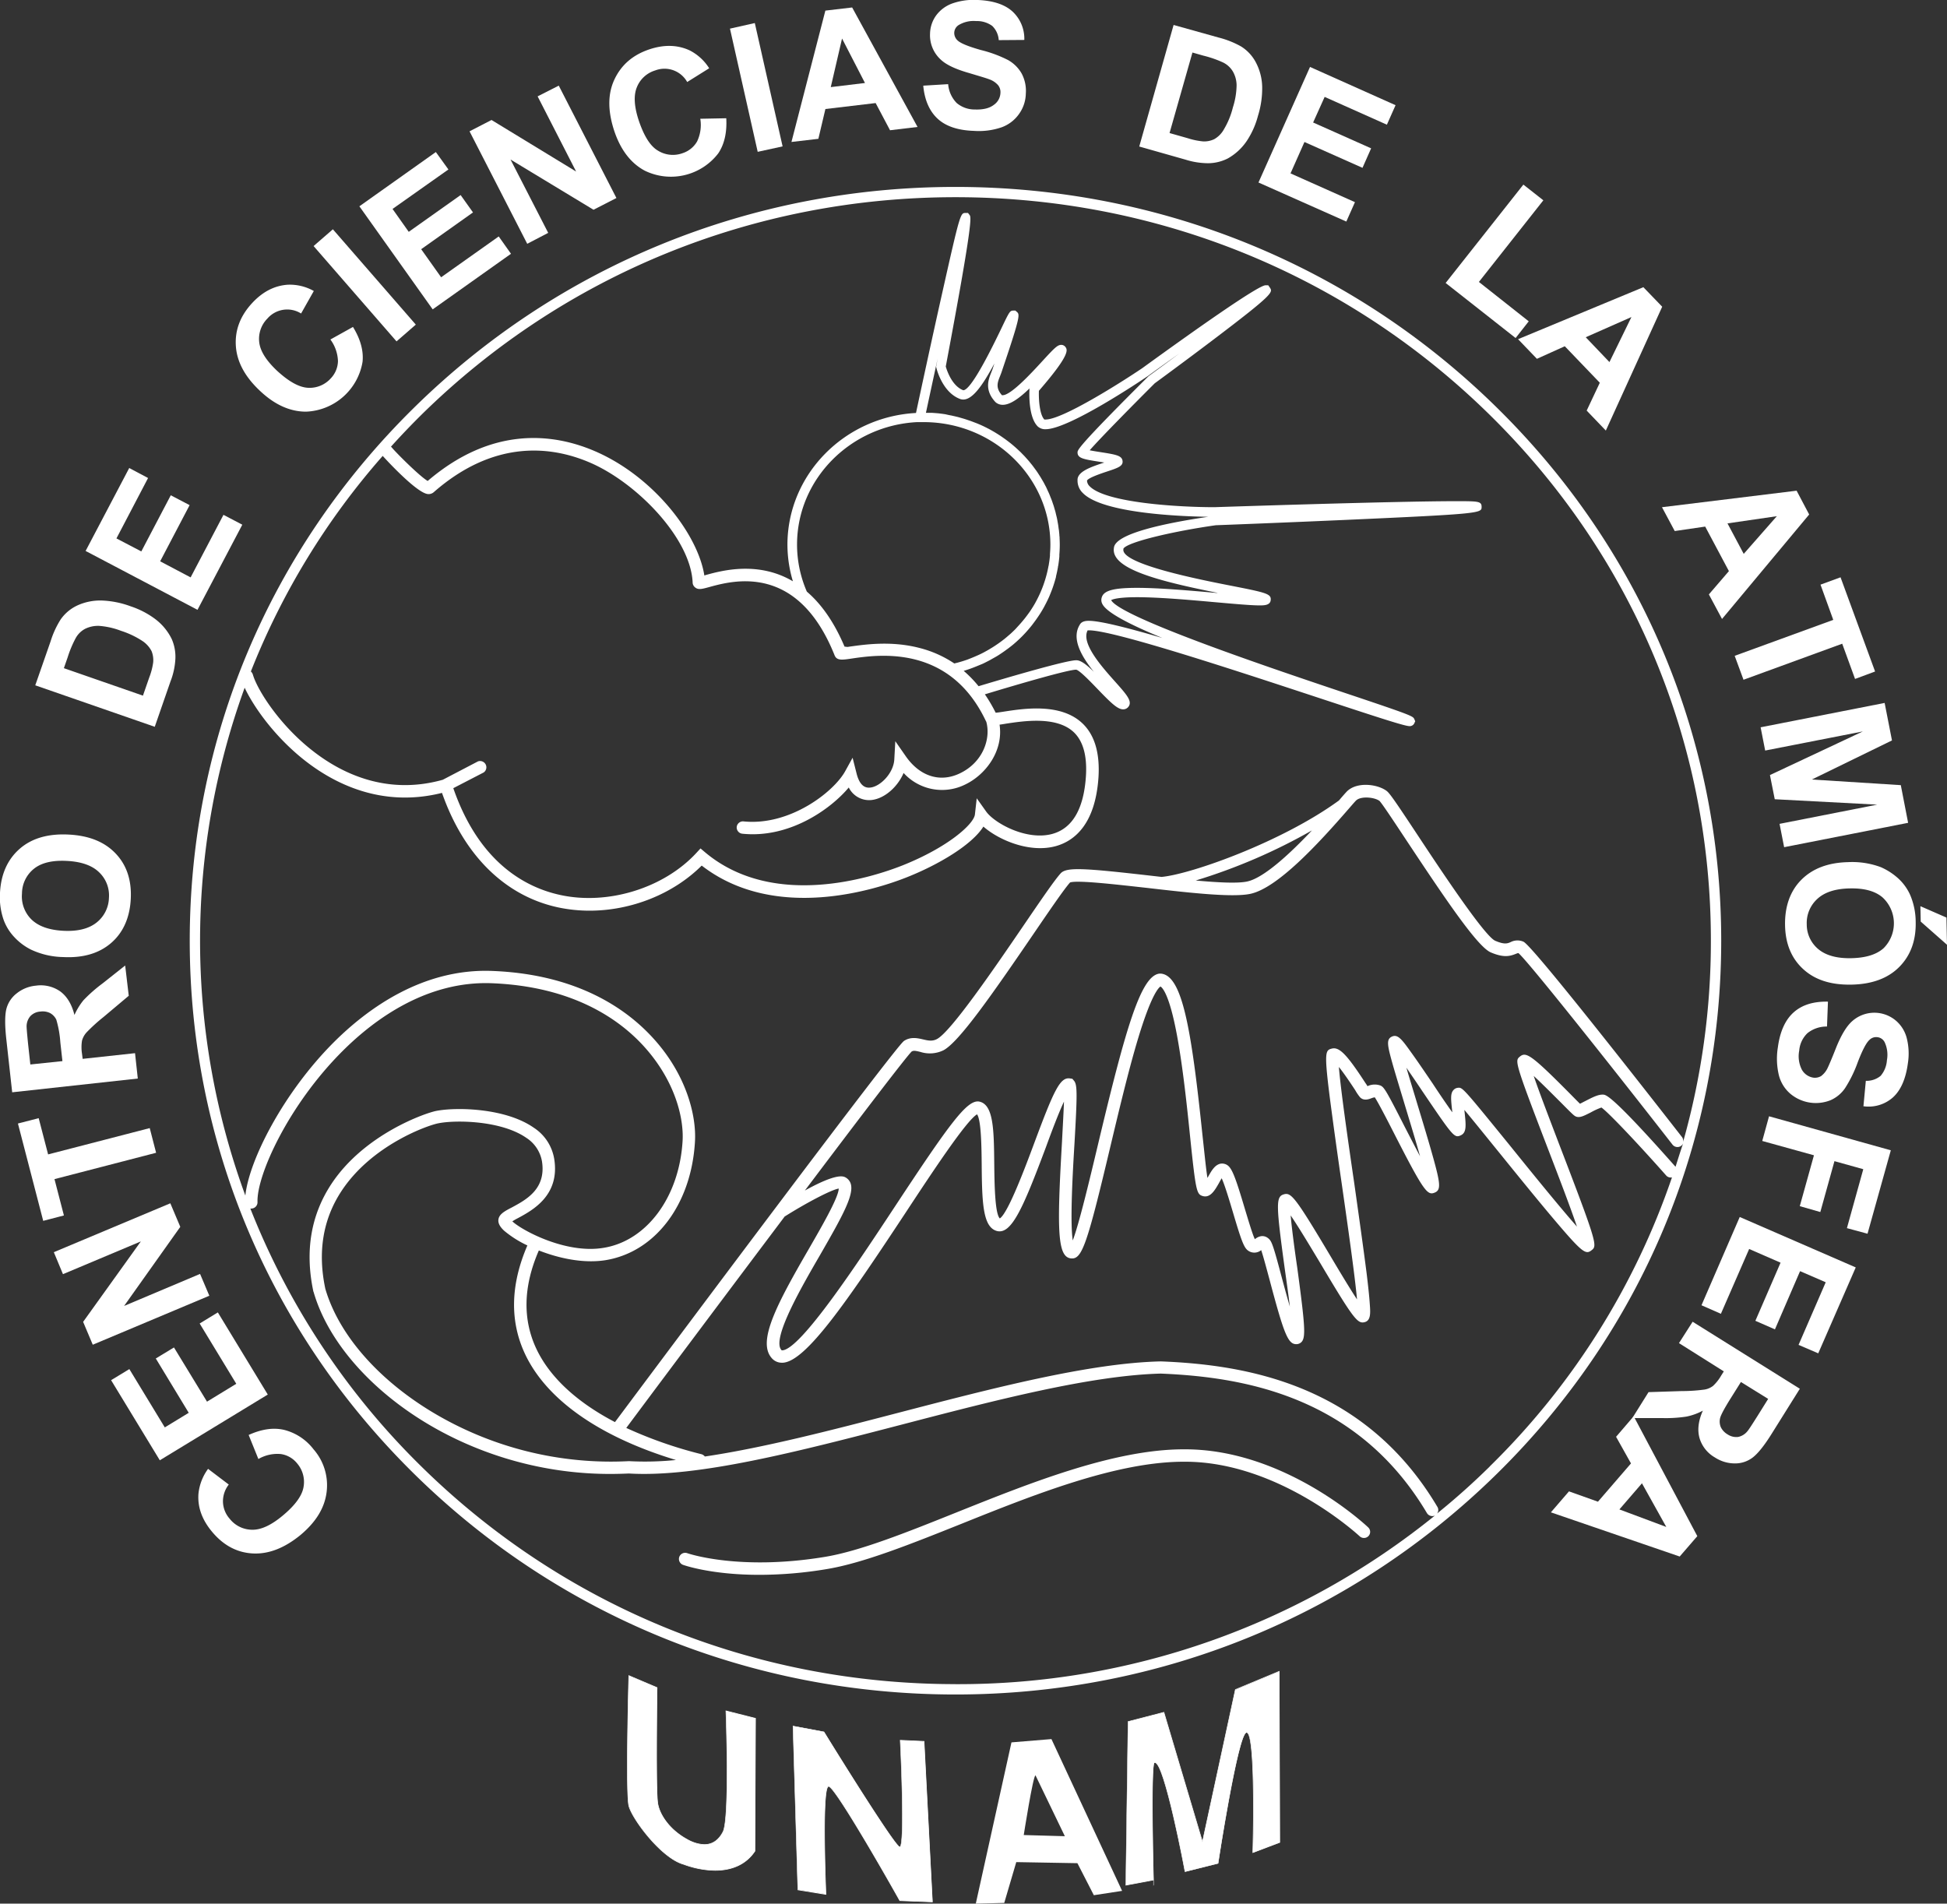 <svg id="Azul" xmlns="http://www.w3.org/2000/svg" viewBox="0 0 620 606.24"><rect x="0" y="0" width="620" height="606.24" fill="#333333" stroke="none"/><defs><style>.cls-1,.cls-2{fill:#fff;}.cls-1{fill-rule:evenodd;}</style></defs><title>cca_blanco</title><path class="cls-1" d="M340.82,556.72l-12.73,1.05-11.36,51.35,9.06-.22,3.83-13,19.47.34,5.23,10.2,9-1.38ZM332,587.28s3-19.18,3.75-19l9.34,19.37Z" transform="translate(-6 -2.88)"/><path class="cls-1" d="M373.34,601.59l-8.85,1.66.72-52.1,11.41-2.93,12.28,41.26L399.38,541l14-5.8.16,54.48-8.57,3.25s1.15-38-2-38.28c-2.81.25-9.06,41.7-9.06,41.7L383.37,599s-6.55-35.29-9.69-34.74c-1.38-.24-.31,39.18-.31,39.18Z" transform="translate(-6 -2.88)"/><path class="cls-2" d="M373.27,603.39s0-.61,0-1.69l-8.84,1.66v-.12l.72-52.17,11.57-3,0,.09,12.18,40.91,10.41-48.19,0,0L413.44,535v.14l.16,54.55-.06,0-8.7,3.3v-.14c.32-10.55.6-38-1.89-38.19-2.23.2-7.22,30.11-9,41.62v.06h-.06l-10.64,2.66,0-.1c0-.09-1.63-8.79-3.62-17.37-1.49-6.46-4.24-17.3-5.9-17.3h-.09c-.69.37-.79,15-.25,37.17h0v.11l0,1.8h-.19Zm-8-52.17-.72,51.91,8.64-1.62c-.21-8.59-.8-36.21.31-37.34a.19.19,0,0,1,.14-.06h.09c3.16,0,9.23,32.28,9.69,34.73l10.38-2.59c.13-.88,1.65-10.84,3.47-20.7,3.84-20.86,5.22-21,5.67-21,2.06.18,2.21,14.6,2.26,19.34.09,8.8-.15,17.68-.18,18.9l8.37-3.17-.16-54.28L399.47,541,389,589.51h-.18l-12.26-41.17Z" transform="translate(-6 -2.88)"/><path class="cls-1" d="M300.26,557.47l-7.58-.34s1.68,34.43-.21,33.92-24.12-36.65-24.12-36.65l-9.83-1.84,1.54,52.11,8.94,1.45s-1.45-34.6.88-34.39,22.68,36.44,22.68,36.44l10.38.4-2.68-51.1Z" transform="translate(-6 -2.88)"/><path class="cls-2" d="M303,608.67h-.1l-10.43-.4,0,0c-7-12.53-20.82-36.25-22.6-36.39h0a.2.2,0,0,0-.15.07c-1.94,2-.63,33.89-.62,34.21v.12l-.11,0-9-1.46v-.08l-1.54-52.22.12,0,9.87,1.85,0,0c7.69,12.49,22.61,36.2,24.06,36.61a.14.14,0,0,0,.08,0c1.24-1.31.55-22.67,0-33.79V557h.1l7.67.35v.09Zm-10.42-.59,10.22.39-2.67-50.91-7.39-.34c.11,2.36,1.52,32.17-.06,33.83a.28.28,0,0,1-.2.1h-.06c-1.88-.52-23-34.73-24.15-36.65l-9.67-1.81,1.53,51.91L268.9,606c-.1-2.44-1.28-32.19.68-34.24a.39.39,0,0,1,.28-.14h0C272.19,571.81,291.47,606,292.62,608.08Z" transform="translate(-6 -2.88)"/><path class="cls-1" d="M206.24,536.5l9,3.83s-.47,31.43.18,36.6,5.55,9.65,9.35,11.72,8.63,3.13,11.47-2.39c2.2-4.45.93-38.5.93-38.5l9.41,2.38-.18,42.28c-4.5,6.75-13.47,7.52-22.72,4.17-7.26-2-16.55-14.85-17.44-18.68C205.19,573.36,206.24,536.5,206.24,536.5Z" transform="translate(-6 -2.88)"/><path class="cls-2" d="M233.74,598.62a29.85,29.85,0,0,1-10.1-1.94c-7.21-2-16.56-14.68-17.5-18.75-1-4.51,0-41.07,0-41.43v-.14l.13.05,9.06,3.85v.06c0,.31-.46,31.48.18,36.58.44,3.51,3.48,8.47,9.3,11.65a11.68,11.68,0,0,0,5.49,1.67c2.51,0,4.48-1.35,5.85-4,2.17-4.37.93-38.11.92-38.45v-.13l.12,0,9.48,2.39v.07l-.18,42.31,0,0C243.8,596.49,239.4,598.62,233.74,598.62Zm-27.41-62c-.07,2.49-1,36.9,0,41.25.46,2,3.18,6.3,6.31,10,2.3,2.72,6.81,7.46,11.06,8.61a29.66,29.66,0,0,0,10,1.93c5.57,0,9.92-2.09,12.56-6l.18-42.18-9.21-2.33c.1,2.61,1.2,34.09-.94,38.41-1.41,2.74-3.43,4.12-6,4.12a11.87,11.87,0,0,1-5.58-1.69,22.7,22.7,0,0,1-5.88-4.7,13.49,13.49,0,0,1-3.52-7.09c-.63-5-.21-35-.18-36.55Z" transform="translate(-6 -2.88)"/><path class="cls-2" d="M88.28,467.53l-3.1-7.66c4.13-1.88,7.94-2.43,11.38-1.6a17.07,17.07,0,0,1,9.28,6.16A17.36,17.36,0,0,1,110,478.1c-.63,5-3.37,9.46-8.22,13.55Q94.07,498,86.5,497.6t-13-6.94c-3.17-3.8-4.6-7.79-4.31-12a16.13,16.13,0,0,1,3.07-8l6.59,5A8.67,8.67,0,0,0,77,481.14a8.45,8.45,0,0,0,2.14,5.41,9.15,9.15,0,0,0,7.1,3.5c2.83.08,6.09-1.41,9.79-4.5,3.91-3.25,6.12-6.28,6.61-9a9.06,9.06,0,0,0-2-7.6,8.16,8.16,0,0,0-5.16-3A12,12,0,0,0,88.28,467.53Z" transform="translate(-6 -2.88)"/><path class="cls-2" d="M91.27,447,56.89,467.93,41.38,442.42l5.81-3.53,11.29,18.57,7.62-4.65L55.61,435.51,61.4,432l10.52,17.26,9.32-5.69L69.58,424.37l5.79-3.53Z" transform="translate(-6 -2.88)"/><path class="cls-2" d="M72.66,415.53l-37.12,15.6-3.07-7.28,18.38-25.62-24.8,10.43-2.91-7,37.1-15.57,3.17,7.5L45.52,418.78l24.19-10.2Z" transform="translate(-6 -2.88)"/><path class="cls-2" d="M55.71,370l-32.36,8.39,3,11.57-6.59,1.72-8.05-31,6.61-1.7,3,11.54,32.36-8.38Z" transform="translate(-6 -2.88)"/><path class="cls-2" d="M49.88,346.36l-40,4.38L8,333.74c-.47-4.28-.46-7.44,0-9.43a9.14,9.14,0,0,1,3.31-5.07,11.41,11.41,0,0,1,6.12-2.46,10.83,10.83,0,0,1,7.74,1.82c2.13,1.56,3.67,4.05,4.54,7.51a20.72,20.72,0,0,1,2.89-4.71,47.74,47.74,0,0,1,6-5.29l7.26-5.75L47,320l-8.06,6.78a55.17,55.17,0,0,0-5.42,4.93,6.45,6.45,0,0,0-1.41,2.6,13.44,13.44,0,0,0,0,4.12l.21,1.66L49,338.28Zm-24-5.55-.67-6a33,33,0,0,0-1.28-7.2,4.74,4.74,0,0,0-2-2.11,5.35,5.35,0,0,0-3.08-.47,4.79,4.79,0,0,0-3.15,1.42,5,5,0,0,0-1.23,3.22c0,.68.17,2.63.5,5.92l.69,6.29Z" transform="translate(-6 -2.88)"/><path class="cls-2" d="M26.11,307.67a25.1,25.1,0,0,1-10.24-2.37,18.64,18.64,0,0,1-5.33-4,16,16,0,0,1-3.35-5.38A21.92,21.92,0,0,1,6,287.17q.48-8.89,6.24-13.95c3.85-3.38,9.07-4.89,15.61-4.56s11.48,2.34,15,6.06,5.09,8.52,4.79,14.43-2.37,10.66-6.21,14S32.48,308,26.11,307.67Zm.16-8.36q6.77.32,10.48-2.63a10.38,10.38,0,0,0,3.94-7.85,10.16,10.16,0,0,0-3.09-8.12q-3.36-3.31-10.34-3.66c-4.6-.24-8.08.6-10.45,2.5A10.15,10.15,0,0,0,13,287.44a10.3,10.3,0,0,0,3,8.24C18.22,297.85,21.61,299.08,26.27,299.31Z" transform="translate(-6 -2.88)"/><path class="cls-2" d="M17.23,221.13l4.88-14a29,29,0,0,1,3.22-7,13.34,13.34,0,0,1,5.51-4.53,17.58,17.58,0,0,1,7.41-1.48A29.54,29.54,0,0,1,47.69,196a27.2,27.2,0,0,1,7.7,4,17.72,17.72,0,0,1,5.29,6.38,14.06,14.06,0,0,1,1.16,6.46,23,23,0,0,1-1.56,7.08l-5,14.42Zm9.11-5.46,25.18,8.75,2-5.77a21.48,21.48,0,0,0,1.25-4.74,7.7,7.7,0,0,0-.5-3.66,8.68,8.68,0,0,0-3-3.29,27.73,27.73,0,0,0-6.72-3.18,24.55,24.55,0,0,0-7-1.58,9.35,9.35,0,0,0-4.43.93,7.37,7.37,0,0,0-3,2.94,35.07,35.07,0,0,0-2.58,6.16Z" transform="translate(-6 -2.88)"/><path class="cls-2" d="M68.89,197.09,33.26,178.34l13.89-26.41,6,3.18L43.08,174.35,51,178.49l9.38-17.88,6,3.14L57,181.64l9.7,5.12,10.46-19.92,6,3.14Z" transform="translate(-6 -2.88)"/><path class="cls-2" d="M111.21,111,118.4,107c2.38,3.87,3.41,7.57,3.05,11.11a19,19,0,0,1-18,15.87c-5,0-9.84-2.13-14.45-6.43-4.93-4.55-7.54-9.36-7.89-14.42s1.38-9.66,5.23-13.79c3.37-3.62,7.16-5.53,11.38-5.79a15.59,15.59,0,0,1,8.21,2l-4.05,7.17a8.33,8.33,0,0,0-10.73,1.61,9.2,9.2,0,0,0-2.61,7.49c.31,2.84,2.21,5.86,5.71,9.16,3.75,3.44,7,5.25,9.84,5.4a9.05,9.05,0,0,0,7.24-3,8.21,8.21,0,0,0,2.29-5.48A12.29,12.29,0,0,0,111.21,111Z" transform="translate(-6 -2.88)"/><path class="cls-2" d="M132.27,111.6,105.86,81.24,112,75.9l26.41,30.36Z" transform="translate(-6 -2.88)"/><path class="cls-2" d="M143.78,101.4,120.44,68.58,144.79,51.3l4,5.55L131,69.42l5.16,7.29L152.68,65l3.94,5.53-16.5,11.71,6.35,8.94,18.34-13,3.91,5.52Z" transform="translate(-6 -2.88)"/><path class="cls-2" d="M173.89,80.52,155.52,44.7l7-3.61,26.94,16.42L177.2,33.57l6.73-3.42,18.36,35.79L195,69.68l-26.43-16,12,23.36Z" transform="translate(-6 -2.88)"/><path class="cls-2" d="M229,40.7l8.27-.16q.38,6.84-2.57,11.21a19,19,0,0,1-23.39,5.48q-6.62-3.55-9.67-12.54c-2.12-6.36-2.16-11.84,0-16.46s5.8-7.84,11.14-9.63q7-2.34,12.78.3a15.8,15.8,0,0,1,6.27,5.72l-7,4.38a8.28,8.28,0,0,0-10.18-3.69,9.12,9.12,0,0,0-5.85,5.36c-1.08,2.63-.87,6.21.67,10.78,1.64,4.8,3.63,8,6.06,9.41a9,9,0,0,0,7.83.8,8.24,8.24,0,0,0,4.62-3.73A12.2,12.2,0,0,0,229,40.7Z" transform="translate(-6 -2.88)"/><path class="cls-2" d="M247.28,51.23,238.45,12l7.91-1.78,8.85,39.28Z" transform="translate(-6 -2.88)"/><path class="cls-2" d="M298.18,43.31l-8.76,1.05-4.58-8.66-16,1.9-2.24,9.49-8.57,1,10.8-41.83,8.53-1Zm-16.74-14-7.3-14.16-3.59,15.47Z" transform="translate(-6 -2.88)"/><path class="cls-2" d="M300,30.16l7.93-.48a9.7,9.7,0,0,0,2.71,6,8.84,8.84,0,0,0,5.81,2.07q3.93.14,6-1.46a4.85,4.85,0,0,0,2.13-3.83,3.5,3.5,0,0,0-.75-2.45A6.6,6.6,0,0,0,321,28.13c-.94-.37-3.11-1-6.44-2q-6.46-1.84-9-4.28a10.47,10.47,0,0,1-3.4-8.25A10.29,10.29,0,0,1,304,7.94,11,11,0,0,1,309.19,4a20.56,20.56,0,0,1,8-1.13c5,.18,8.8,1.42,11.29,3.73a11.81,11.81,0,0,1,3.7,9l-8.14.06a6.92,6.92,0,0,0-2.08-4.53,8.24,8.24,0,0,0-5.11-1.54,9.25,9.25,0,0,0-5.57,1.27,3,3,0,0,0-1.41,2.45A3.22,3.22,0,0,0,311,15.82c1,.9,3.46,1.89,7.39,3A40,40,0,0,1,327,22a11.41,11.41,0,0,1,4.31,4.25,11.76,11.76,0,0,1,1.35,6.46,11.5,11.5,0,0,1-2.12,6.41,11.64,11.64,0,0,1-5.59,4.3,22.27,22.27,0,0,1-8.8,1.14c-5.1-.16-9-1.47-11.61-3.91S300.42,34.68,300,30.16Z" transform="translate(-6 -2.88)"/><path class="cls-2" d="M379.72,10.83l14.31,4a29.06,29.06,0,0,1,7.15,2.83A13.22,13.22,0,0,1,406,22.92a17.44,17.44,0,0,1,1.92,7.33,29.3,29.3,0,0,1-1.33,9.51,26.72,26.72,0,0,1-3.5,7.9A17.79,17.79,0,0,1,397,53.33a14.05,14.05,0,0,1-6.35,1.53,24.37,24.37,0,0,1-7.14-1.14l-14.73-4.18Zm6,8.78-7.29,25.64,5.84,1.66a22.64,22.64,0,0,0,4.83,1,7.34,7.34,0,0,0,3.6-.73A8.13,8.13,0,0,0,395.78,44a25.33,25.33,0,0,0,2.81-6.88,24.25,24.25,0,0,0,1.19-7.1,9,9,0,0,0-1.19-4.38,7.42,7.42,0,0,0-3.09-2.85,34.6,34.6,0,0,0-6.3-2.19Z" transform="translate(-6 -2.88)"/><path class="cls-2" d="M406.75,61,423.16,24.2,450.4,36.38l-2.76,6.21-19.82-8.85-3.67,8.15,18.47,8.23-2.75,6.21-18.48-8.23-4.44,10,20.52,9.16-2.75,6.18Z" transform="translate(-6 -2.88)"/><path class="cls-2" d="M466.35,93,491.1,61.67l6.36,5-20.52,26,15.87,12.54-4.18,5.32Z" transform="translate(-6 -2.88)"/><path class="cls-2" d="M517.36,140l-6.1-6.36,4.18-8.87-11.15-11.62-8.88,4-6-6.25,39.9-16.56,6,6.22Zm1.15-21.81,7-14.34-14.55,6.43Z" transform="translate(-6 -2.88)"/><path class="cls-2" d="M554.36,200l-4.19-7.82,6.38-7.42L549,170.58,539.3,172l-4.06-7.59,42.87-5.26,4,7.58Zm6.91-20.73,10.54-12-15.71,2.29Z" transform="translate(-6 -2.88)"/><path class="cls-2" d="M558.39,211.74l31.39-11.45-4.06-11.22,6.38-2.34,11,30-6.38,2.37-4.09-11.22-31.43,11.48Z" transform="translate(-6 -2.88)"/><path class="cls-2" d="M566.65,234.5l39.49-7.76,2.34,11.94-25.52,12.45,28.33,1.79,2.33,12-39.48,7.76-1.46-7.43,31.1-6.12-32.63-1.72-1.53-7.7,29.59-13.9-31.11,6.09Z" transform="translate(-6 -2.88)"/><path class="cls-2" d="M594.56,277.44a26,26,0,0,1,10.36,1.6,20.28,20.28,0,0,1,5.61,3.64,16,16,0,0,1,3.72,5.16,22.16,22.16,0,0,1,1.78,8.63q.2,8.87-5.23,14.35c-3.6,3.63-8.7,5.51-15.24,5.63s-11.59-1.49-15.36-4.95-5.67-8.13-5.77-14,1.58-10.8,5.16-14.41S588.14,277.58,594.56,277.44Zm.46,8.37c-4.56.09-8,1.2-10.31,3.34a10.34,10.34,0,0,0-3.37,8.1,10.18,10.18,0,0,0,3.67,7.89c2.38,2,5.92,3,10.57,2.89s8-1.18,10.25-3.2a11.22,11.22,0,0,0-.38-16.18C603.09,286.66,599.66,285.7,595,285.81Zm22.51,5.66,8.29,3.62.18,8.66-8.37-7.38Z" transform="translate(-6 -2.88)"/><path class="cls-2" d="M588.09,321.87l-.3,7.93a9.71,9.71,0,0,0-6.22,2.1,8.64,8.64,0,0,0-2.63,5.57,9.4,9.4,0,0,0,.86,6.1,5.1,5.1,0,0,0,3.6,2.5,3.85,3.85,0,0,0,2.5-.49,6.93,6.93,0,0,0,2.14-2.7c.43-.91,1.33-3,2.6-6.23,1.66-4.16,3.39-7,5.18-8.57a10.6,10.6,0,0,1,14-.08,10.83,10.83,0,0,1,3.37,5.52,20,20,0,0,1,.35,8c-.67,5-2.29,8.65-4.83,10.91a11.66,11.66,0,0,1-9.32,2.75l.76-8.09a7.06,7.06,0,0,0,4.72-1.59,8.53,8.53,0,0,0,2-5,9.46,9.46,0,0,0-.71-5.68,2.93,2.93,0,0,0-2.3-1.63,3,3,0,0,0-2.58.89c-1,.9-2.22,3.25-3.67,7a40.58,40.58,0,0,1-4.06,8.32,10.88,10.88,0,0,1-4.64,3.86,12.63,12.63,0,0,1-12.73-2,11.49,11.49,0,0,1-3.73-6,22.66,22.66,0,0,1-.3-8.9c.67-5,2.37-8.75,5.08-11.13S583.52,321.79,588.09,321.87Z" transform="translate(-6 -2.88)"/><path class="cls-2" d="M569.33,358.38l38.78,10.83-7.42,26.57L594.13,394l5.21-18.77-9.18-2.56-4.5,16.2L579.12,387l4.51-16.2-16.46-4.56Z" transform="translate(-6 -2.88)"/><path class="cls-2" d="M560,390.45l36.94,16.06L585,433.87l-6.27-2.69,8.65-19.94-8.17-3.54-8,18.54-6.23-2.73L573,405l-10-4.36-9,20.64-6.18-2.72Z" transform="translate(-6 -2.88)"/><path class="cls-2" d="M545,423.81l34.14,21.34-9.06,14.48c-2.3,3.67-4.27,6.11-5.9,7.38a9.21,9.21,0,0,1-5.74,1.92,11.64,11.64,0,0,1-6.33-1.89,10.58,10.58,0,0,1-4.92-6.19c-.72-2.56-.38-5.48,1.07-8.73a18.73,18.73,0,0,1-5.2,1.89,43.54,43.54,0,0,1-8,.47h-9.26l5.16-8.25,10.52-.34a54,54,0,0,0,7.3-.48,6,6,0,0,0,2.73-1.18,14.12,14.12,0,0,0,2.55-3.23l.87-1.38-14.28-9ZM560.38,443l-3.19,5.08c-2.07,3.3-3.22,5.45-3.45,6.46a4.65,4.65,0,0,0,.23,2.84,5.42,5.42,0,0,0,2.14,2.29,5,5,0,0,0,3.37.83,5.12,5.12,0,0,0,2.94-1.79c.44-.49,1.51-2.16,3.27-4.94l3.36-5.39Z" transform="translate(-6 -2.88)"/><path class="cls-2" d="M499.86,484.51l5.76-6.68,9.23,3.29,10.52-12.19-4.75-8.48,5.61-6.54,20.26,38.18-5.61,6.49Zm21.82-.93,14.93,5.58-7.75-13.9Z" transform="translate(-6 -2.88)"/><path class="cls-2" d="M247.78,504.41c-15.2,0-23.77-3-24.28-3.18a2,2,0,0,1-1.19-2.53,2,2,0,0,1,2.53-1.19h0c.16.06,16.43,5.71,43.86,1.18,11.21-1.86,26.06-7.81,41.77-14.11,23.54-9.43,50.25-20.14,72.47-20.14h.44c31.62,0,57.23,23.83,58.3,24.86a1.94,1.94,0,0,1,.1,2.76,2,2,0,0,1-2.8.08c-.26-.24-25.57-23.75-55.6-23.75h-.44c-21.46,0-47.79,10.54-71,19.86-15.93,6.37-31,12.39-42.6,14.32A130.46,130.46,0,0,1,247.78,504.41Z" transform="translate(-6 -2.88)"/><path class="cls-2" d="M482.68,132.71c-46.06-45.34-107.27-70.3-172.42-70.3s-126.35,25-172.41,70.3S66.42,238.34,66.42,302.46s25.37,124.41,71.43,169.77,107.31,70.29,172.41,70.29,126.35-25,172.42-70.29S554.1,366.59,554.1,302.46,528.74,178,482.68,132.71ZM127.87,148.07c1.31,1.46,10.89,11.83,14.38,12.15a2.48,2.48,0,0,0,1.84-.57c19.4-17,37.59-14.6,49.47-9.58,15,6.32,32.27,24.06,33,38.21a2.07,2.07,0,0,0,.81,1.69c1,.8,2.11.52,4.44-.12,7.71-2.12,28.18-7.7,39.95,21.71.69,1.75,2.39,1.5,5.42,1.05,8.54-1.25,31.16-4.57,42.75,19.87.07.09.08.17.14.25,1.49,5.35-1,12.92-8.46,16.46-6.31,3-12.75.92-17.21-5.52l-3.3-4.74-.32,5.77c-.22,4.42-4.51,8.73-7.71,9-2.11.23-3.54-1.35-4.34-4.63l-1.23-4.87-2.41,4.37c-3.64,6.52-17.54,17.39-32.31,15.9a2,2,0,0,0-2.18,1.74,2,2,0,0,0,1.79,2.18c14.87,1.54,28-7.69,33.89-14.72a7.23,7.23,0,0,0,7.13,4c4.23-.41,8.44-4.17,10.33-8.63a16.55,16.55,0,0,0,19.56,3.71c6.55-3.11,12.26-10.67,11-19.09q1-.13,2.12-.33c5.56-.83,15.87-2.42,21.38,2.61,3.09,2.84,4.42,7.6,4,14.15-.69,10.39-4.27,16.54-10.61,18.34-8.21,2.3-18.5-3.37-21.16-7.1l-3-4.22-.58,5.16c-.37,3.09-8.57,10.44-23.07,16.22-9.22,3.65-41,14.19-62.89-4.21l-1.42-1.2-1.28,1.39c-10.36,11.25-28.21,16.77-43.44,13.42-11-2.4-25.79-10.29-34-34l9.66-5a2,2,0,0,0-1.81-3.53L147,251.21c-18.21,5.12-32.77-2.32-41.8-9.51-10.39-8.21-17.32-19.21-18.7-24.06a2.31,2.31,0,0,0-.61-.93A234.08,234.08,0,0,1,127.87,148.07Zm131.94,28.24c0-20.83,17-37.9,38.21-39l.58,0c.51,0,1,0,1.52,0,22.26,0,40.36,17.5,40.36,39,0,1-.05,2-.13,3,0,.17,0,.34,0,.52-.09,1-.21,1.92-.38,2.87,0,.12,0,.23-.07.35a37.88,37.88,0,0,1-1.53,5.81l-.1.29q-.5,1.39-1.1,2.73l-.12.26q-.6,1.31-1.3,2.58l-.06.12c-.45.8-.93,1.58-1.44,2.35l-.4.59q-.71,1-1.49,2l-.59.72c-.39.48-.79.94-1.21,1.4s-.68.74-1,1.1-.78.79-1.18,1.17-.64.61-1,.9q-.78.69-1.6,1.35c-.37.29-.74.57-1.12.85s-.73.53-1.1.78q-.81.56-1.65,1.08c-.44.27-.87.53-1.32.79l-1.08.6q-1,.55-2.14,1.05l-.91.4c-.81.35-1.64.68-2.48,1l-.42.14q-1.31.45-2.67.81l-1,.25a35.64,35.64,0,0,0-11.33-5c-9-2.28-17.35-1-21.9-.38l-.78.12-.95-.11c-3.46-8.17-7.6-13.74-12-17.51A37.66,37.66,0,0,1,259.81,176.32Zm44.34-56.39c.07.32,1.88,7.85,7.52,10a2.93,2.93,0,0,0,1.06.2h0c2.84,0,5.92-4,9.94-11.51l-.19.56-.42,1.26c-.11.34-.26.7-.41,1.08-.89,2.2-2.23,5.53,1.29,9.37l.15.14a3.43,3.43,0,0,0,2.22.78c2.34,0,5.19-2,8.52-5.21v.07c-.06.91-.45,8.93,2.6,12a3.47,3.47,0,0,0,2.55.91c7.3,0,29.89-15.13,32.48-16.88,3-2.2,6.53-4.71,10.14-7.28-3.45,2.57-6.81,5.05-9.76,7.2l-.18.15c-22.53,22.45-22.53,23.43-22.53,24.22,0,1.86,2,2.18,6.89,2.94l1.63.26c-4.28,1.42-8.7,2.9-8.52,5.7a5.41,5.41,0,0,0,1.68,4c6.37,6.58,31.84,7.47,39.91,7.58-14,2.07-29.59,5.38-30,9.87-1.1,6.67,14,10.55,33.1,14.38l-.4,0c-8.08-.72-18.13-1.62-25.34-1.62-7.37,0-10.51.84-11.2,2.93a2.67,2.67,0,0,0,.12,2.15c1.26,2.68,8.38,6.45,19.16,10.89-11.06-3.25-19.85-5.47-23.42-5.47-.62,0-2.24,0-2.89,1.23-2.74,4.38.45,10,4.47,15-2.3-2.24-4-3.56-5.41-3.67h-.24c-3.12,0-21.55,5.41-31.06,8.26a37.44,37.44,0,0,0-4.73-4.88c.93-.28,1.85-.59,2.75-.93l.88-.34c.83-.33,1.64-.67,2.44-1,.36-.17.72-.35,1.07-.53s1-.5,1.45-.76,1.19-.67,1.77-1,.87-.54,1.3-.82.89-.6,1.33-.91.64-.48,1-.72c.67-.51,1.32-1,2-1.58l.89-.78c.45-.41.89-.82,1.32-1.24s.92-.93,1.37-1.41c.3-.33.6-.66.89-1q.66-.76,1.28-1.54l.75-1q.66-.88,1.27-1.8l.46-.69q.76-1.18,1.43-2.41l.26-.5c.47-.88.91-1.77,1.31-2.68h0c.42-1,.79-1.92,1.14-2.91l.13-.38c.34-1,.64-2,.9-3l0-.17q.37-1.47.63-3c0-.11,0-.21.06-.32.17-1,.29-2,.38-3,0-.2,0-.39,0-.59.08-1,.13-2.06.13-3.11q0-1.08-.06-2.15c0-.25,0-.5-.06-.74,0-.46-.06-.92-.11-1.38,0-.3-.08-.59-.12-.89s-.1-.8-.16-1.2-.11-.6-.16-.9-.13-.78-.21-1.16-.14-.61-.22-.92-.17-.74-.26-1.11-.18-.62-.27-.93-.2-.71-.31-1.06-.22-.62-.32-.93-.23-.68-.35-1-.25-.61-.37-.92-.26-.66-.4-1-.28-.6-.41-.89-.29-.64-.45-1-.31-.59-.46-.89-.32-.62-.49-.92-.34-.58-.51-.87-.34-.59-.53-.89-.37-.56-.55-.85-.37-.57-.57-.86-.4-.55-.6-.82-.4-.55-.6-.82-.42-.53-.63-.79-.42-.53-.64-.79-.45-.51-.67-.76l-.68-.76c-.23-.25-.48-.49-.72-.74s-.47-.49-.71-.72l-.75-.7-.75-.69-.78-.67-.78-.65-.82-.63-.81-.61-.85-.6-.84-.58-.88-.56-.87-.54-.9-.52-.9-.5-.93-.47-.93-.46-.95-.43-1-.42-1-.38-1-.38-1-.34-1-.33-1-.29-1-.29-1-.24-1.06-.24-1-.19L307,134.8l-1-.14-1.11-.14-1.05-.09-1.14-.08-1.06,0-.79,0c1.31-6.11,2.56-11.88,3.73-17.26l-.43,2.3-.06.31Zm6.12,419.3c-64.26,0-124.67-24.62-170.12-69.34a236.42,236.42,0,0,1-54.43-82.12,1.27,1.27,0,0,0,.44,0A2,2,0,0,0,88,385.71c-.31-8.49,9.84-30.91,27.08-48.1C125.39,327.31,142,315.26,162.5,316c25.95,1,40.75,11.51,48.58,20.15,9.74,10.75,12.74,22.6,12.28,30.13-1.07,17.83-11.42,31.81-25.21,34-12,2-26-5.61-29-8.44a17.1,17.1,0,0,1,1.73-1c4.7-2.53,13.45-7.23,11.61-18.84a14.7,14.7,0,0,0-6.54-10c-9-6.28-24.59-6.58-31-5.34-3.41.65-22.92,7.37-33.43,23.28-6.54,9.92-8.47,21.43-5.72,34.28l.07.13c8.3,28.8,47.6,57.93,94.35,57.93,2,0,4-.05,6.06-.14,21.94,1.31,53.71-6.95,87.36-15.7,29.38-7.66,59.76-15.54,82-16.12,25.69,1.07,62.39,6.81,84.73,44.39a2,2,0,0,0,1.73,1,2.16,2.16,0,0,0,.85-.19A241.26,241.26,0,0,1,310.26,539.23ZM173.42,434.56c7,14.37,23.81,26,47.82,33.28a97.11,97.11,0,0,1-14.86.37h-.21a110.41,110.41,0,0,1-62.57-15.66c-17.4-10.51-29.77-24.77-34-39.22-2.49-11.69-.78-22.18,5.16-31.17,9.74-14.79,27.74-21,30.88-21.56,5.66-1.11,20.09-.86,28,4.67a11.18,11.18,0,0,1,4.94,7.43c1.4,8.81-5,12.24-9.61,14.72-2.41,1.24-4.13,2.2-4.27,4-.1,1.42,1,2.61,1.82,3.39a33.6,33.6,0,0,0,7.42,4.7C168.46,412.2,168.28,424,173.42,434.56Zm307,35.33q-8.12,8-16.81,15a1.87,1.87,0,0,0,.12-2.11c-23.32-39.3-61.42-45.28-88-46.34h-.15c-22.68.53-53.32,8.51-82.93,16.21C271.08,458.28,249,464,230.45,466.73a2.06,2.06,0,0,0-1.1-.74,136,136,0,0,1-23.92-8.36c15.35-20.6,34.07-45.57,50.5-67.41a.17.17,0,0,0,.07,0c6.56-4.13,14.59-8.41,17.08-8.82,0,2.78-5.66,12.52-9.46,19.12-10.21,17.62-16.56,29.57-11.88,34.86a4.18,4.18,0,0,0,3.24,1.48,2.41,2.41,0,0,0,.36,0c7.33-.51,20.25-19.29,39.06-47.81,8.64-13.13,19.35-29.34,22.73-31.29,1.34,1.77,1.43,10.73,1.48,16.12.1,12.16.4,19.69,4.73,21,4.69,1.36,8.37-7.06,15.71-26.63,1.74-4.78,4-10.78,5.76-14.55-.12,3.49-.41,8.44-.64,13-1.64,28.35-1.45,36.64,3,36.95,3.37.23,5-4.39,12.3-35.15,2.75-11.53,5.84-24.58,8.85-34.59,4.16-13.85,6.5-16.4,7.22-16.86.66.38,2.91,2.69,5.33,15.94,1.81,9.87,3.11,22.09,4.11,31.95,1.77,17,2.06,18.2,3.88,18.8,2.5.84,4-1.82,5.25-4,.25-.45.59-1.09.92-1.62,1,2.17,2.52,7.27,3.58,10.82,2.6,8.77,3.47,11.23,4.77,12.17a3.39,3.39,0,0,0,4.23-.11c.63,1.82,1.76,6.07,2.71,9.59,4.64,17.46,5.87,20.49,8.63,20.36a2.3,2.3,0,0,0,1.61-.81c1.25-1.57,1-5.29-1.46-23.51-.81-5.5-1.74-12.42-2.1-16.68,2.52,3.68,6.3,10,9.31,15,10.85,18.28,12,19.5,14.22,19,2-.5,1.89-2.85,1.66-5.82-.15-2.25-.48-5.43-1-9.7-1-7.86-2.5-18.5-3.95-28.76-2-13.67-4.34-30-4.89-37,1.28,1.58,3,4.05,5.2,7.39a15.5,15.5,0,0,0,1.55,2.28c1.18,1.19,2.75.63,3.63.28a5.52,5.52,0,0,1,1.05-.28c1,1.47,3.82,6.91,6.05,11.29,9.57,18.75,10.71,20,13,19.07,2.1-.81,1.81-2.94-.38-10.9-1.36-4.92-3.29-11.31-5.16-17.46-1.12-3.75-2.42-7.92-3.44-11.43,1.66,2.42,3.5,5.1,5.06,7.45,9.77,14.43,10.2,15,12.2,14.11s1.73-3.21,1.22-7.89a.43.43,0,0,1,0-.21c2.86,3.4,7.23,8.85,11.28,13.83,5.66,7,12.05,14.87,17.12,20.87,9.09,10.74,10.2,11.44,12.05,10s2.07-1.64-10.33-33.91c-2.88-7.57-6.27-16.38-8.06-21.63,2.88,2.65,6.71,6.54,8.77,8.58,3.62,3.66,4,4,4.57,4.3,1.27.59,2.61-.15,4.83-1.26a21.62,21.62,0,0,1,3.4-1.56c2.33,1.64,12.09,12,20.62,21.65a1.91,1.91,0,0,0,1.84.59A235.15,235.15,0,0,1,480.39,469.89Zm59.15-95.41h0c-20.23-22.86-22.15-22.95-23.07-23-1.55-.07-3.24.79-5.71,2.06-.51.25-1.15.6-1.66.85-.74-.72-2-2-3.11-3.13-12.55-12.67-14.11-13.5-16.07-11.86-1.55,1.32-1.73,1.46,8.85,29,3.19,8.3,7.2,18.73,9.36,25.11-5.39-6.09-14.69-17.56-21.43-25.92-15-18.44-15-18.44-16.51-18.28a2.13,2.13,0,0,0-1.46.81c-.9,1.09-.76,2.76-.3,6.79a.45.45,0,0,0,0,.2c-1.89-2.65-4.26-6.13-6.2-9.1-2.43-3.57-4.95-7.3-6.91-10-3-4.22-4.29-5.86-6.13-5s-1.41,2.82.2,8.59c1.05,3.71,2.57,8.62,4.13,13.83,1.43,4.74,3.26,10.7,4.65,15.68-1.69-3.2-3.47-6.66-4.87-9.36-5.9-11.59-6.56-12.59-7.68-13.14a5.41,5.41,0,0,0-4.19.18c-.18-.28-.39-.67-.61-.94-6-9.23-8.4-11.71-10.85-11-1.92.51-2.35,1.19-.59,15.17,1,7.7,2.43,18.1,3.9,28.18,1.89,13.17,4.11,28.77,4.82,36.5-2.37-3.59-5.76-9.25-8.44-13.77-11.36-19.09-12.56-20.35-14.88-19.69-2.55.75-2.5,3.18.33,23.88.53,3.73,1.15,8.12,1.6,11.87-.94-3.18-1.89-6.73-2.62-9.44-2.27-8.6-3-10.92-3.78-11.84s-2.48-2-4.75-.19c-.81-1.7-2.15-6.3-3.21-9.77-2.85-9.59-4-12.72-5.48-13.76a3,3,0,0,0-2.32-.5c-1.79.43-2.83,2.28-3.93,4.26a.91.91,0,0,0-.15.28c-.51-3.17-1-8.44-1.58-13.57-3.59-34.52-6.51-51-13.29-51.52h-.2l-.2,0c-5.87.67-10.61,16.66-19.62,54.57-2.71,11.4-6,25.14-8,30.4-.92-5.92,0-21.9.56-31.09.92-16.21.89-18.62-.25-19.86l-.44-.52-.67-.1c-3.21-.58-5.15,3.65-11.43,20.48-2.94,7.91-8.39,22.42-11,24.09-1.61-1.55-1.7-11.61-1.77-17.08-.11-11.23-.19-19.35-4.92-20.16-3.77-.45-9.07,6.68-26.54,33.19-12,18.19-30.06,45.62-36,46.06-.21,0-.26,0-.35-.15-3.13-3.54,6.57-20.27,12.36-30.25,7-12.19,11-19.25,9.69-22.83a3.51,3.51,0,0,0-1.93-2c-1.84-.71-6.07.71-12.62,4.33,18.07-24,32.22-42.51,34-44.26.59-.37,1.24-.26,2.78.12a9.91,9.91,0,0,0,7.37-.53c4.95-2.64,15.5-17.77,28.81-37.27,5.1-7.47,9.52-13.94,11.48-16.16,2.3-.81,14.57.63,24.46,1.72,13.44,1.55,27.3,3.13,33,1.89,8.54-1.85,21.28-15.54,31.44-27.26,1.05-1.2,1.86-2.15,2.17-2.44,1.46-1.47,5.79-1.12,7.47.11.79.77,4.82,6.87,8.68,12.71,12.6,19,22.56,33.75,26.77,35.54s6.15,1.18,8,.45c.54-.21.64-.25.82-.21,3.19,2.71,31,37.82,49.06,61a2,2,0,0,0,2.76.34,1.88,1.88,0,0,0,.64-.86C541.14,369.4,540.34,372,539.55,374.48ZM386.77,283.29a181.27,181.27,0,0,0,37-15.95c-6.72,7.12-15.19,15.09-20.59,16.26C400.2,284.26,394,283.95,386.77,283.29Zm154.8,81.65c-17.71-22.7-47.79-61-50.45-62.16a4.72,4.72,0,0,0-4.06.12c-1,.45-2,.85-4.93-.42-3.44-1.47-18-23.51-25-34.1-6.78-10.26-8.63-12.91-9.55-13.6-2.86-2.17-9.47-3.06-12.69.16-.41.43-1.2,1.31-2.37,2.69l-.17.19c-18,13.13-47,23.46-56.45,24.33l-4.4-.5C351,279.32,345.61,279,343.77,281c-2,2.2-6.38,8.63-11.92,16.75-9.12,13.37-22.94,33.56-27.43,36-1.56.86-3,.49-4.59.12s-3.9-.9-6,.54c-2.87,2.09-70.66,92.78-92,121.36-12-6.27-20.51-14.08-24.83-22.92-4.64-9.52-4.44-20.2.59-31.74,6.32,2.48,14.14,4.21,21.19,3.1,15.86-2.56,27.34-17.7,28.52-37.68.52-8.33-2.71-21.4-13.29-33-8.34-9.19-24-20.4-51.34-21.44-22-.83-39.53,11.89-50.38,22.72-16,16-27,37.53-28.16,48.82a235.59,235.59,0,0,1-.22-161.73c2.86,6.1,9.49,15.49,18.84,22.92,9.55,7.59,24.79,15.38,44,10.57,6.95,19.84,20,32.75,36.82,36.43a48.41,48.41,0,0,0,10.17,1.08c13.21,0,26.57-5.25,35.71-14.36,23.51,18.2,55.94,7.47,65.45,3.67,9.84-3.91,20.57-10.21,24.25-16.09,5.11,4.47,15,8.51,23.17,6.19,5.61-1.6,12.45-6.67,13.48-21.87.49-7.86-1.28-13.69-5.3-17.37-6.89-6.32-18.45-4.54-24.65-3.59-1,.15-2.08.33-2.79.38a48,48,0,0,0-3.44-5.86c11.94-3.62,26.62-7.85,29.07-7.85,1.1.21,4.65,3.9,6.76,6.1,4.46,4.64,6.46,6.53,8.21,6.53a2.07,2.07,0,0,0,1.67-.81c1.34-1.75-.52-3.84-4.23-8-4.37-4.9-10.92-12.25-8.75-16.35l.44,0c8,0,47.32,13,73.34,21.57,19.66,6.49,27.23,8.94,28.73,8.94h0a1.6,1.6,0,0,0,1.51-.91l.29-.65-.27-.63c-.44-1-.48-1.14-21.77-8.27C413,216.41,362.74,199.58,359.84,194c.49-.28,2.26-.93,8.25-.93,7.07,0,17.05.89,25.07,1.61,6,.53,11.16,1,13.94,1,1.36,0,3.4,0,3.54-1.71.21-2-1.51-2.37-12.75-4.58-9.59-1.88-35.06-6.88-34.15-11.62l0-.17c1.35-2.16,16.2-5.58,29.42-7.45,1.43-.05,21.62-.82,41.56-1.71,43.08-1.93,43.08-2.14,43.08-4.14,0-1.81-1.09-1.81-8.2-1.81-19.6,0-76.31,1.89-76.89,1.91-11.51,0-34.62-1.39-39.73-6.67a2.57,2.57,0,0,1-.83-1.83c.56-.93,4.69-2.3,6.47-2.89,3.38-1.12,5.08-1.69,4.84-3.38s-2.2-2-7-2.76c-1.05-.16-2.43-.38-3.46-.59,3.31-3.8,13.85-14.49,20.71-21.33,1-.73,9.81-7.19,18.42-13.71,19.5-14.76,19.18-15.26,18.28-16.72l-.55-.79H409c-2.35,0-22.69,14.38-39.29,26.42-6.72,4.54-25.35,16.33-30.74,16.33-.29,0-.42,0-.41,0-1.48-1.52-1.84-6.2-1.73-9.15,10-11.52,9.08-13,8.5-13.88a1.68,1.68,0,0,0-1.4-.74c-1.2,0-2.23,1.07-6,5.17-3.48,3.8-10,10.86-12.64,10.86a.5.5,0,0,1-.23,0c-2.1-2.36-1.41-4.08-.61-6.07.18-.45.35-.88.48-1.27l.41-1.22c5.72-16.88,5.4-17.17,4.44-18l-.45-.39h-.57c-1.17,0-1.27.21-3.9,5.7-6.25,13.05-10.34,19.67-12.12,19.67-3.61-1.38-5.21-6.31-5.57-7.56,8.79-46.65,8.09-47.59,7.57-48.27l-.49-.63h-.76c-1.64,0-1.73,0-7.36,25.09-3.08,13.72-6.52,29.64-8.44,38.61-22.79,1.22-40.94,19.59-40.94,42A40.7,40.7,0,0,0,258.49,188c-11.11-6.55-22.7-3.39-27.73-2l-.47.15c-2-13-16.17-31.69-35.19-39.73-12.75-5.4-32.24-8.06-52.91,9.63-2.71-1.59-10.37-9.33-11.39-10.62-.1-.11-.2-.2-.3-.3,3.11-3.45,6.33-6.82,9.64-10.1C185.59,90.31,246,65.68,310.26,65.68S434.94,90.31,480.39,135s70.42,104.17,70.42,167.41a234.7,234.7,0,0,1-8.86,64.18A2,2,0,0,0,541.57,364.93Z" transform="translate(-6 -2.88)"/></svg>